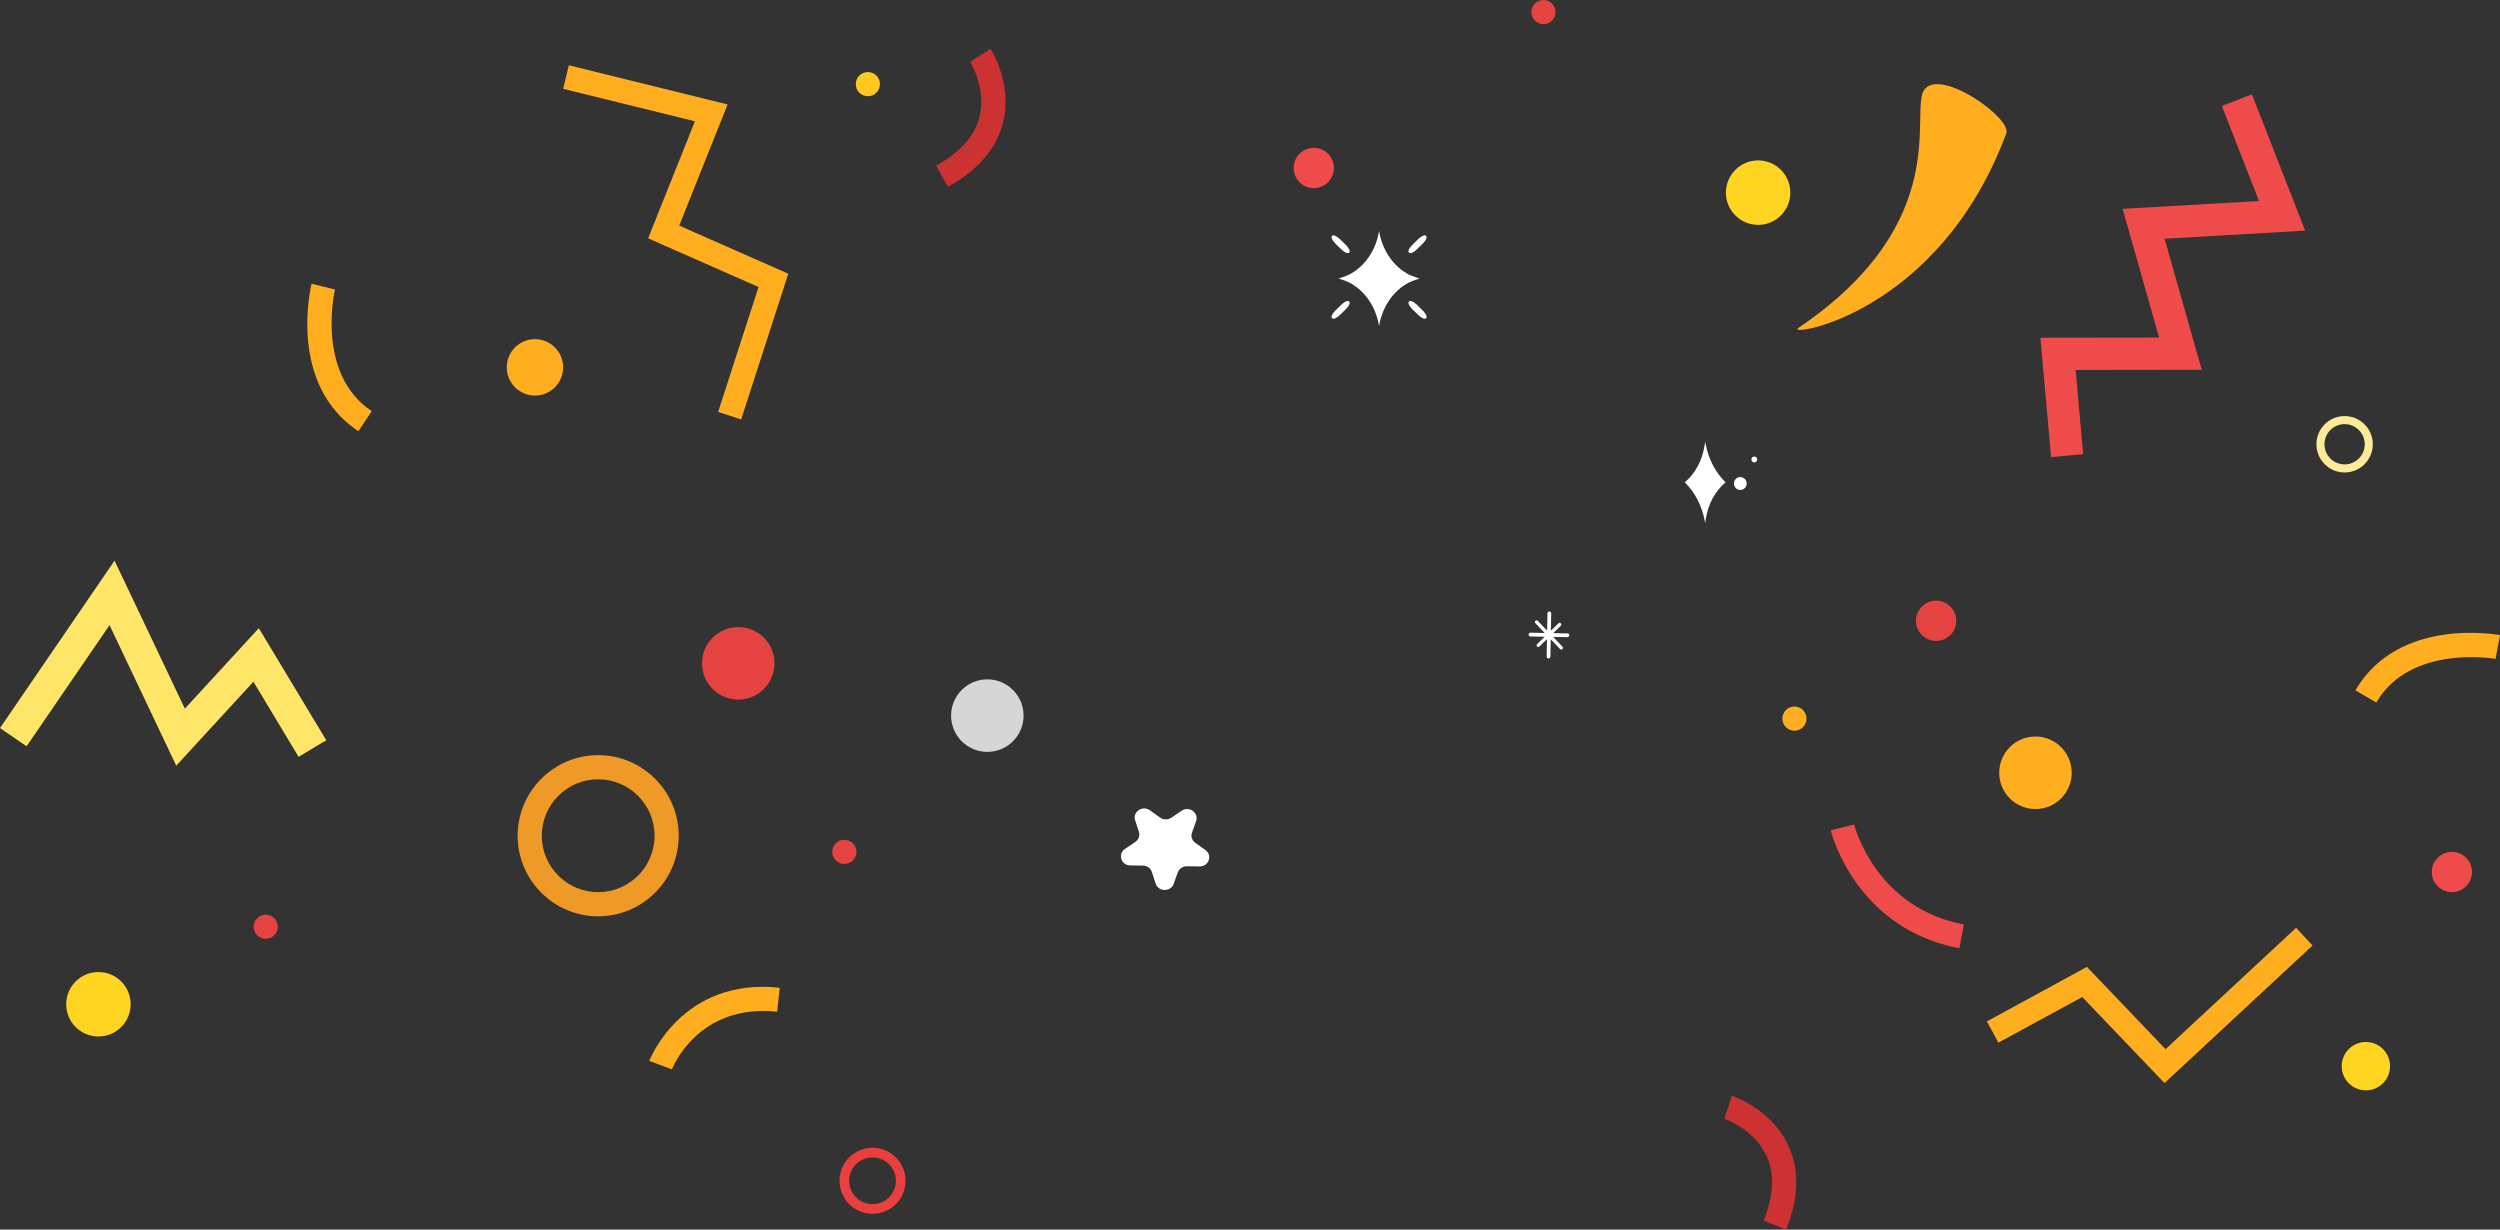 <svg width="368" height="181" viewBox="0 0 368 181" fill="none" xmlns="http://www.w3.org/2000/svg">
<rect x="0" y="0" width="368" height="181" fill="#333333" stroke="none"/>
<g clip-path="url(#clip0_2431_490)">
<path d="M88.052 134.884C81.519 134.884 76.195 129.557 76.195 123.02C76.195 116.483 81.519 111.156 88.052 111.156C94.586 111.156 99.91 116.483 99.91 123.02C99.91 129.557 94.586 134.884 88.052 134.884ZM88.052 114.715C83.476 114.715 79.752 118.44 79.752 123.02C79.752 127.6 83.476 131.325 88.052 131.325C92.629 131.325 96.353 127.6 96.353 123.02C96.353 118.44 92.629 114.715 88.052 114.715Z" fill="#EF9926"/>
<path d="M345.127 69.548C342.838 69.548 340.977 67.685 340.977 65.396C340.977 63.106 342.838 61.243 345.127 61.243C347.415 61.243 349.277 63.106 349.277 65.396C349.277 67.685 347.415 69.548 345.127 69.548ZM345.127 62.43C343.49 62.43 342.162 63.758 342.162 65.396C342.162 67.033 343.49 68.362 345.127 68.362C346.763 68.362 348.091 67.033 348.091 65.396C348.091 63.758 346.763 62.43 345.127 62.43Z" fill="#FFEB97"/>
<path d="M128.438 178.674C125.758 178.674 123.576 176.491 123.576 173.81C123.576 171.129 125.758 168.946 128.438 168.946C131.117 168.946 133.299 171.129 133.299 173.81C133.299 176.491 131.117 178.674 128.438 178.674ZM128.438 170.37C126.54 170.37 124.999 171.912 124.999 173.81C124.999 175.708 126.54 177.251 128.438 177.251C130.335 177.251 131.876 175.708 131.876 173.81C131.876 171.912 130.335 170.37 128.438 170.37Z" fill="#EA3F3F"/>
<path d="M299.619 119.093C302.566 119.093 304.955 116.703 304.955 113.754C304.955 110.805 302.566 108.415 299.619 108.415C296.672 108.415 294.283 110.805 294.283 113.754C294.283 116.703 296.672 119.093 299.619 119.093Z" fill="#FFAE1F"/>
<path d="M78.744 58.229C81.036 58.229 82.894 56.37 82.894 54.077C82.894 51.783 81.036 49.924 78.744 49.924C76.452 49.924 74.594 51.783 74.594 54.077C74.594 56.37 76.452 58.229 78.744 58.229Z" fill="#FFAE1F"/>
<path d="M258.796 33.101C261.415 33.101 263.538 30.977 263.538 28.355C263.538 25.735 261.415 23.61 258.796 23.61C256.176 23.61 254.053 25.735 254.053 28.355C254.053 30.977 256.176 33.101 258.796 33.101Z" fill="#FFD522"/>
<path d="M14.489 152.573C17.108 152.573 19.232 150.449 19.232 147.828C19.232 145.207 17.108 143.082 14.489 143.082C11.87 143.082 9.746 145.207 9.746 147.828C9.746 150.449 11.87 152.573 14.489 152.573Z" fill="#FFD522"/>
<path d="M348.258 160.499C350.223 160.499 351.815 158.905 351.815 156.94C351.815 154.974 350.223 153.38 348.258 153.38C346.294 153.38 344.701 154.974 344.701 156.94C344.701 158.905 346.294 160.499 348.258 160.499Z" fill="#FFD522"/>
<path d="M108.672 102.981C111.619 102.981 114.007 100.591 114.007 97.642C114.007 94.694 111.619 92.303 108.672 92.303C105.725 92.303 103.336 94.694 103.336 97.642C103.336 100.591 105.725 102.981 108.672 102.981Z" fill="#E54242"/>
<path d="M145.336 110.678C148.283 110.678 150.671 108.287 150.671 105.339C150.671 102.39 148.283 100 145.336 100C142.389 100 140 102.39 140 105.339C140 108.287 142.389 110.678 145.336 110.678Z" fill="white" fill-opacity="0.8"/>
<path d="M227.197 3.559C228.179 3.559 228.975 2.762 228.975 1.78C228.975 0.797 228.179 0 227.197 0C226.214 0 225.418 0.797 225.418 1.78C225.418 2.762 226.214 3.559 227.197 3.559Z" fill="#E54242"/>
<path d="M39.117 138.194C40.099 138.194 40.895 137.397 40.895 136.414C40.895 135.432 40.099 134.635 39.117 134.635C38.134 134.635 37.338 135.432 37.338 136.414C37.338 137.397 38.134 138.194 39.117 138.194Z" fill="#E54242"/>
<path d="M124.286 127.172C125.269 127.172 126.065 126.375 126.065 125.392C126.065 124.41 125.269 123.613 124.286 123.613C123.304 123.613 122.508 124.41 122.508 125.392C122.508 126.375 123.304 127.172 124.286 127.172Z" fill="#E54242"/>
<path d="M264.142 107.561C265.124 107.561 265.92 106.764 265.92 105.781C265.92 104.798 265.124 104.001 264.142 104.001C263.16 104.001 262.363 104.798 262.363 105.781C262.363 106.764 263.16 107.561 264.142 107.561Z" fill="#FFAE1F"/>
<path d="M127.749 14.166C128.732 14.166 129.528 13.369 129.528 12.386C129.528 11.403 128.732 10.606 127.749 10.606C126.767 10.606 125.971 11.403 125.971 12.386C125.971 13.369 126.767 14.166 127.749 14.166Z" fill="#FFC91F"/>
<path d="M193.39 27.691C195.027 27.691 196.354 26.363 196.354 24.725C196.354 23.087 195.027 21.759 193.39 21.759C191.753 21.759 190.426 23.087 190.426 24.725C190.426 26.363 191.753 27.691 193.39 27.691Z" fill="#EF4B4B"/>
<path d="M360.921 131.325C362.558 131.325 363.886 129.997 363.886 128.359C363.886 126.721 362.558 125.393 360.921 125.393C359.284 125.393 357.957 126.721 357.957 128.359C357.957 129.997 359.284 131.325 360.921 131.325Z" fill="#EF4B4B"/>
<path d="M284.999 94.344C286.637 94.344 287.964 93.016 287.964 91.378C287.964 89.74 286.637 88.412 284.999 88.412C283.362 88.412 282.035 89.74 282.035 91.378C282.035 93.016 283.362 94.344 284.999 94.344Z" fill="#E54242"/>
<path d="M318.614 159.431L306.508 146.76L294.164 153.475L292.469 150.355L307.195 142.323L318.768 154.436L337.989 136.569L340.407 139.179L318.614 159.431Z" fill="#FFAE1F"/>
<path d="M301.921 67.282L300.344 49.711L317.821 49.687L312.45 30.74L332.524 29.589L327.058 15.601L331.481 13.881L339.318 33.943L318.628 35.142L324.094 54.433L305.537 54.456L306.64 66.854L301.921 67.282Z" fill="#EF4B4B"/>
<path d="M109.099 61.741L105.708 60.638L111.66 42.248L95.404 35.082L102.293 17.855L82.894 13.074L83.736 9.61L107.107 15.376L99.981 33.208L116.035 40.291L109.099 61.741Z" fill="#FFAE1F"/>
<path d="M25.944 112.71L16.126 92.019L3.913 109.851L0 107.169L16.861 82.527L27.212 104.31L38.097 92.469L48.022 108.961L43.955 111.405L37.303 100.347L25.944 112.71Z" fill="#FFE669"/>
<path d="M52.764 63.485C42.353 56.58 45.721 42.367 45.863 41.762L49.313 42.616C49.278 42.735 46.42 55.014 54.72 60.519L52.752 63.485H52.764Z" fill="#FFAE1F"/>
<path d="M349.788 103.408L346.717 101.617C353.013 90.82 367.396 93.383 368 93.49L367.348 96.99C367.218 96.966 354.815 94.795 349.788 103.408Z" fill="#FFAE1F"/>
<path d="M98.9 157.402L95.568 156.168C95.616 156.05 100.335 143.841 114.777 145.395L114.398 148.931C102.671 147.673 98.948 157.307 98.912 157.402H98.9Z" fill="#FFAE1F"/>
<path d="M262.909 181L259.612 179.671C261.106 175.958 261.249 172.743 260.016 170.109C258.166 166.146 253.874 164.699 253.826 164.687L254.929 161.306C255.166 161.377 260.751 163.251 263.241 168.614C264.901 172.185 264.794 176.349 262.909 181.012V181Z" fill="#CC3232"/>
<path d="M139.524 27.489L137.816 24.369C141.314 22.447 143.449 20.05 144.172 17.25C145.251 13.039 142.832 9.135 142.808 9.1L145.808 7.178C145.939 7.391 149.081 12.374 147.634 18.093C146.662 21.901 143.947 25.069 139.536 27.489H139.524Z" fill="#CC3232"/>
<path d="M288.414 139.582C273.249 136.711 269.621 122.818 269.479 122.225L272.929 121.371L271.198 121.798L272.929 121.359C273.059 121.857 276.19 133.65 289.078 136.082L288.414 139.582Z" fill="#EF4B4B"/>
<path d="M264.688 48.299C262.696 49.651 285.296 46.555 295.327 19.635C296.157 17.416 285.853 10.096 283.339 13.098C280.838 16.088 288.059 32.46 264.688 48.299Z" fill="#FFAE1F"/>
<path d="M172.767 130.106L173.369 128.419C173.567 127.871 174.11 127.505 174.712 127.512L176.576 127.54C177.934 127.562 178.522 125.903 177.435 125.129L175.945 124.061C175.461 123.716 175.262 123.105 175.461 122.557L176.063 120.869C176.496 119.639 175.042 118.592 173.934 119.344L172.414 120.37C171.922 120.708 171.254 120.694 170.77 120.349L169.265 119.274C168.179 118.494 166.689 119.506 167.092 120.743L167.643 122.444C167.819 122.999 167.606 123.604 167.114 123.934L165.595 124.961C164.486 125.706 165.03 127.379 166.38 127.393L168.245 127.414C168.854 127.421 169.383 127.801 169.559 128.356L170.109 130.057C170.513 131.294 172.334 131.322 172.774 130.092L172.767 130.106Z" fill="white"/>
<g clip-path="url(#clip1_2431_490)">
<path d="M207.413 41.576C205.134 42.742 203.469 45.124 203.001 48C202.531 45.124 200.868 42.742 198.588 41.576C198.145 41.349 197.039 41 197.039 41C197.039 41 198.143 40.651 198.588 40.424C200.868 39.258 202.532 36.876 203.001 34C203.47 36.876 205.134 39.258 207.413 40.424C207.857 40.651 208.962 41 208.962 41C208.962 41 207.858 41.349 207.413 41.576Z" fill="white"/>
<path d="M196.079 46.845C195.744 46.517 196.583 45.695 196.583 45.695L197.422 44.873C197.422 44.873 198.262 44.051 198.597 44.379C198.931 44.707 198.092 45.529 198.092 45.529L197.253 46.351C197.253 46.351 196.414 47.173 196.079 46.845Z" fill="white"/>
<path d="M209.921 46.845C210.256 46.517 209.417 45.695 209.417 45.695L208.577 44.873C208.577 44.873 207.738 44.051 207.403 44.379C207.068 44.707 207.907 45.529 207.907 45.529L208.747 46.351C208.747 46.351 209.586 47.173 209.921 46.845Z" fill="white"/>
<path d="M196.079 34.721C195.744 35.048 196.583 35.87 196.583 35.87L197.422 36.692C197.422 36.692 198.262 37.514 198.597 37.186C198.931 36.858 198.092 36.036 198.092 36.036L197.253 35.214C197.253 35.214 196.414 34.392 196.079 34.721Z" fill="white"/>
<path d="M209.921 34.721C210.256 35.048 209.417 35.87 209.417 35.87L208.577 36.692C208.577 36.692 207.738 37.514 207.403 37.186C207.068 36.858 207.907 36.036 207.907 36.036L208.747 35.214C208.747 35.214 209.586 34.392 209.921 34.721Z" fill="white"/>
</g>
<path d="M251.074 65.388L251 65L250.894 65.672C250.558 67.811 249.522 69.719 248 70.999C249.481 72.45 250.508 74.422 250.926 76.612L251 77L251.106 76.328C251.442 74.189 252.478 72.281 254 71.001C252.519 69.55 251.492 67.578 251.074 65.388Z" fill="white"/>
<path d="M257.109 71.104C257.148 71.625 256.762 72.08 256.245 72.118C255.729 72.158 255.278 71.768 255.241 71.245C255.202 70.724 255.587 70.268 256.105 70.23C256.621 70.191 257.071 70.582 257.109 71.104Z" fill="white"/>
<path d="M258.666 67.602C258.684 67.843 258.506 68.052 258.268 68.07C258.03 68.088 257.824 67.909 257.806 67.668C257.788 67.427 257.965 67.218 258.203 67.201C258.442 67.183 258.648 67.362 258.666 67.602Z" fill="white"/>
<path d="M230.926 93.322C230.874 93.268 230.805 93.237 230.731 93.237L228.633 93.197L229.749 92.113C229.796 92.067 229.823 92.005 229.823 91.938C229.823 91.872 229.8 91.808 229.755 91.76C229.709 91.713 229.648 91.685 229.581 91.685C229.515 91.685 229.453 91.709 229.406 91.754L228.29 92.839L228.34 90.288C228.34 90.213 228.314 90.141 228.263 90.088C228.212 90.032 228.141 90 228.068 90C227.909 90 227.787 90.121 227.785 90.276L227.735 92.827L226.37 91.392C226.324 91.345 226.263 91.317 226.197 91.317C226.128 91.317 226.069 91.341 226.021 91.386C225.974 91.432 225.947 91.494 225.947 91.561C225.947 91.627 225.97 91.691 226.015 91.739L227.381 93.173L225.283 93.131H225.278C225.128 93.131 225.004 93.252 225 93.406C224.998 93.561 225.12 93.69 225.274 93.692L227.371 93.732L226.256 94.816C226.159 94.911 226.155 95.069 226.25 95.166C226.295 95.214 226.356 95.242 226.423 95.242C226.488 95.242 226.551 95.218 226.598 95.172L227.714 94.088L227.665 96.638C227.663 96.793 227.785 96.922 227.938 96.924H227.944C228.017 96.924 228.084 96.897 228.137 96.847C228.19 96.795 228.222 96.724 228.222 96.65L228.271 94.1L229.637 95.534C229.682 95.582 229.743 95.61 229.81 95.61C229.869 95.614 229.938 95.586 229.985 95.54C230.083 95.445 230.085 95.287 229.991 95.188L228.625 93.754L230.723 93.793C230.87 93.793 231.004 93.672 231.006 93.517C231.006 93.441 230.981 93.37 230.929 93.316L230.926 93.322Z" fill="white"/>
</g>
<defs>
<clipPath id="clip0_2431_490">
<rect width="368" height="181" fill="white"/>
</clipPath>
<clipPath id="clip1_2431_490">
<rect width="14" height="14" fill="white" transform="matrix(1 0 0 -1 196 48)"/>
</clipPath>
</defs>
</svg>
